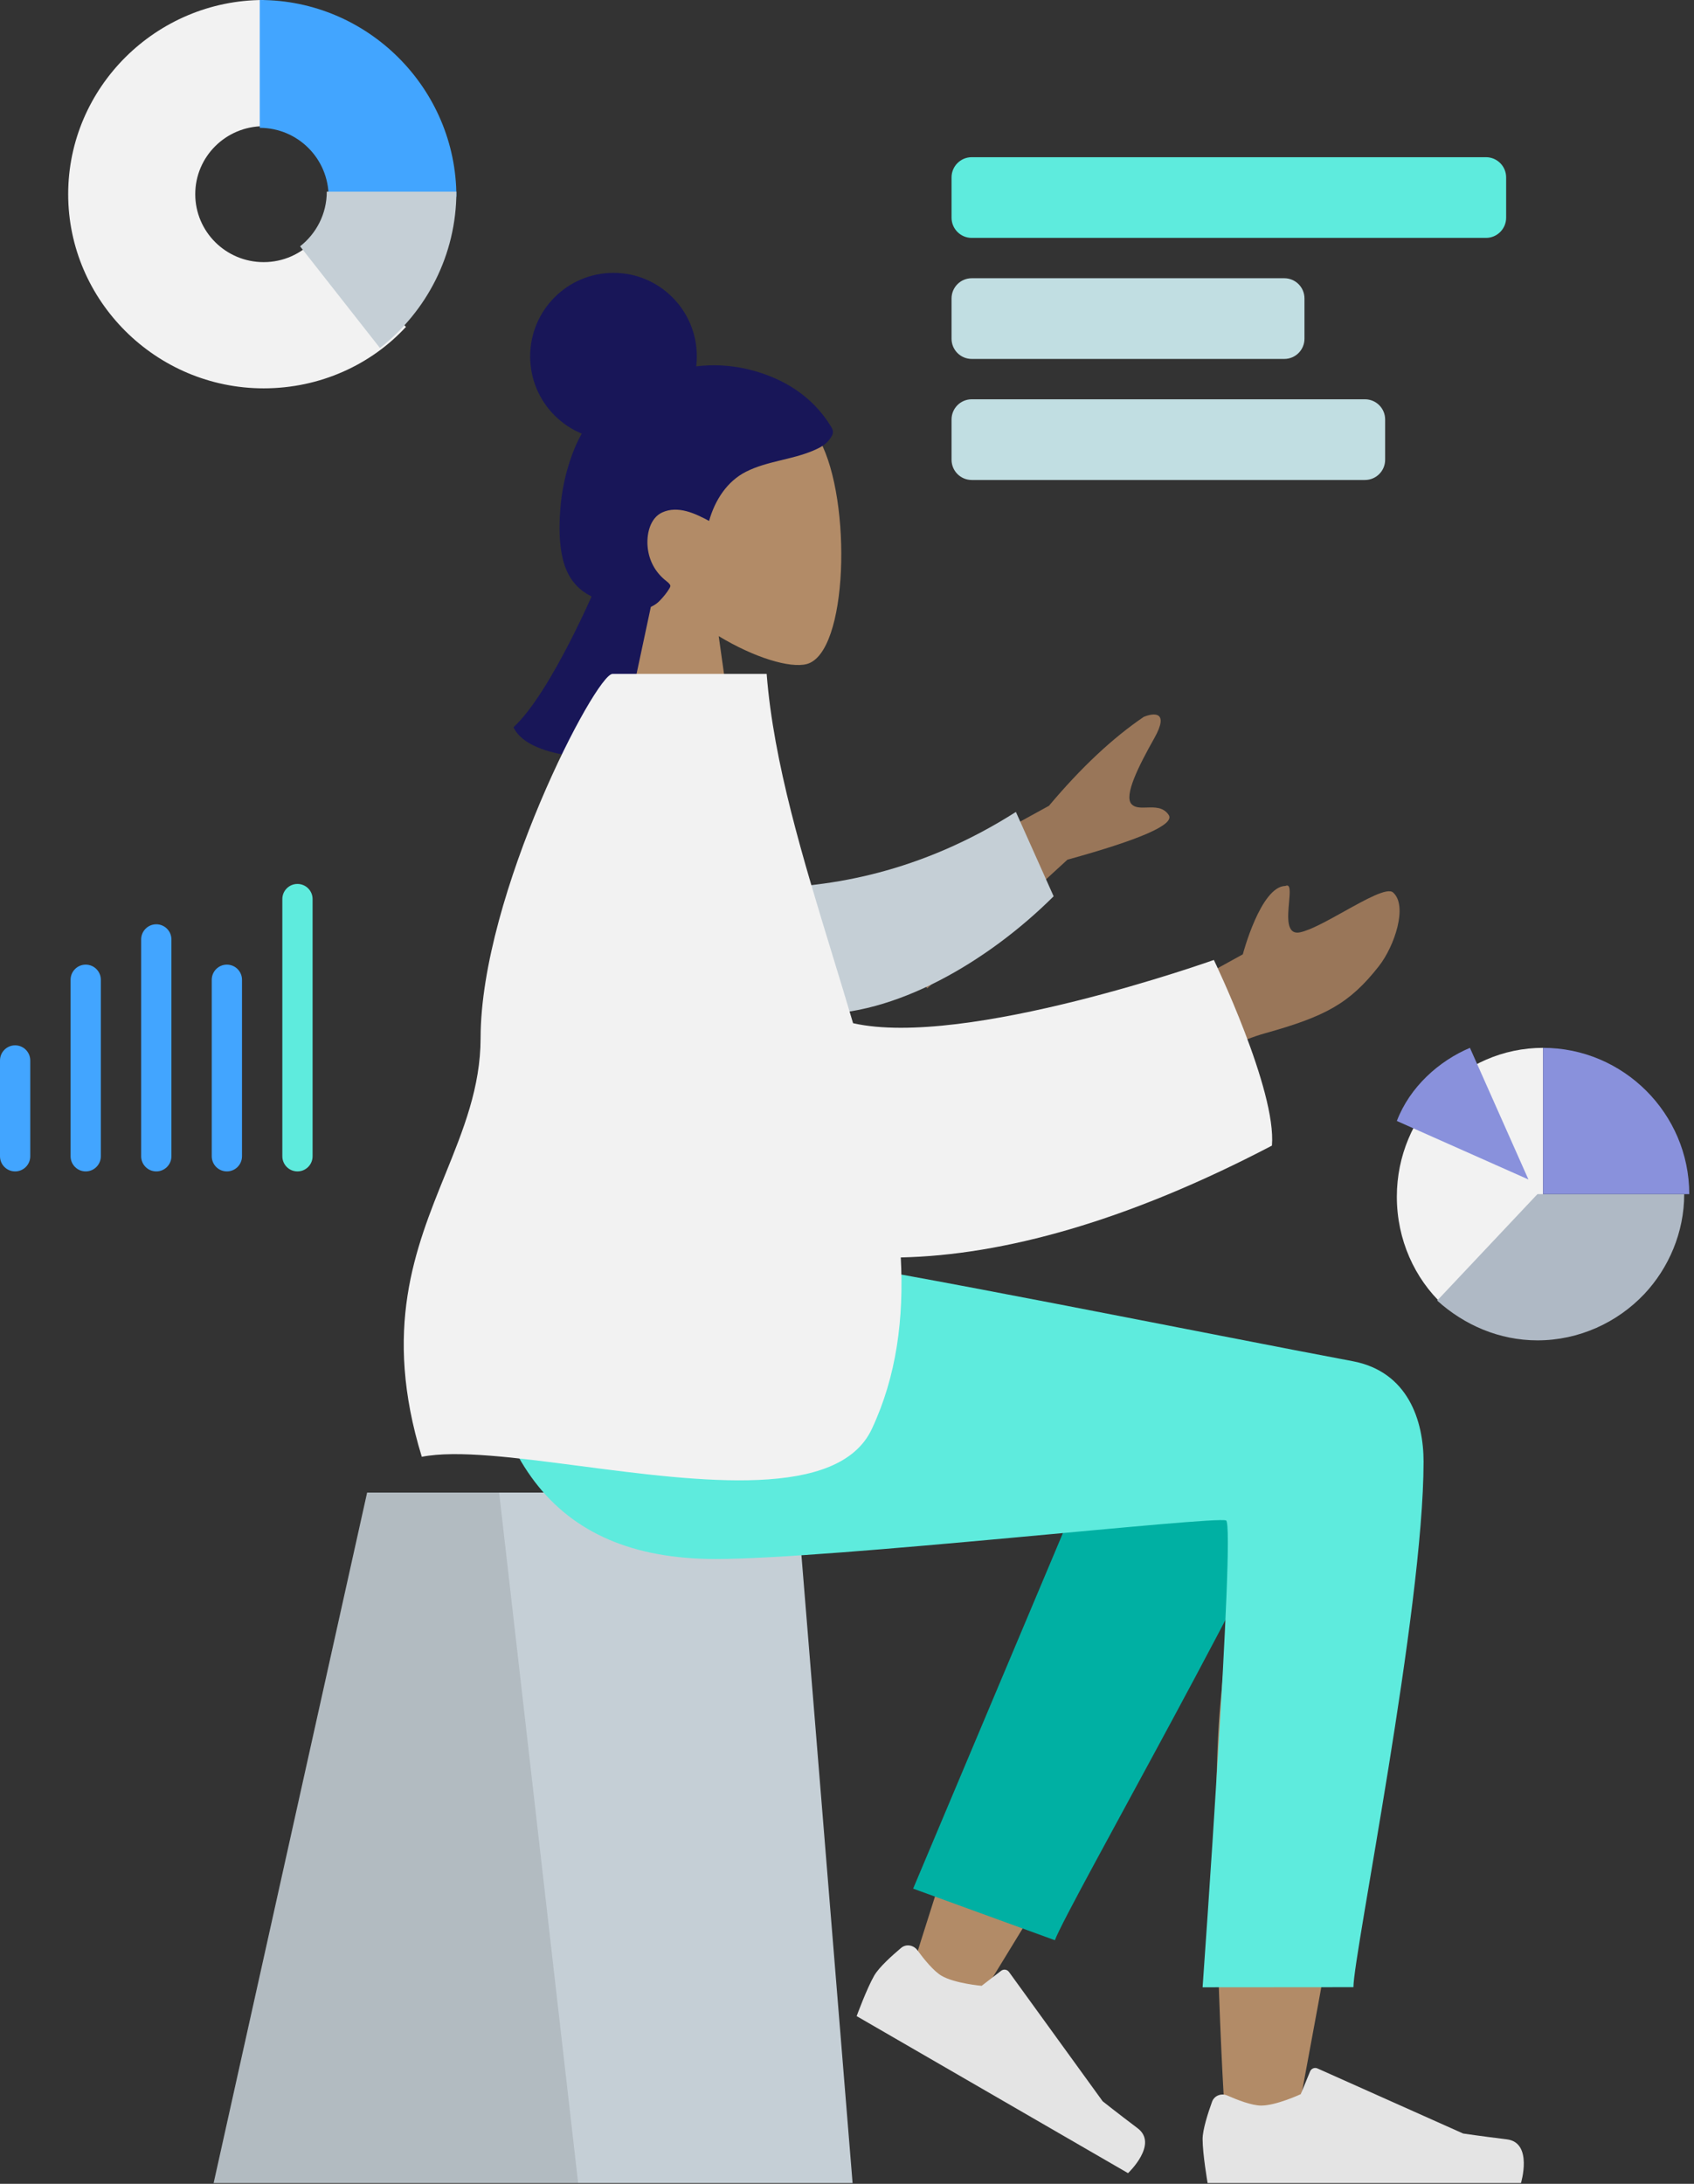 <?xml version="1.0" encoding="UTF-8" standalone="no"?>
<!DOCTYPE svg PUBLIC "-//W3C//DTD SVG 1.1//EN" "http://www.w3.org/Graphics/SVG/1.1/DTD/svg11.dtd">
<svg width="100%" height="100%" viewBox="0 0 336 433" version="1.1" xmlns="http://www.w3.org/2000/svg" xmlns:xlink="http://www.w3.org/1999/xlink" xml:space="preserve" xmlns:serif="http://www.serif.com/" style="fill-rule:evenodd;clip-rule:evenodd;stroke-linejoin:round;stroke-miterlimit:2;">
    <rect x="0" y="0" width="336" height="433" fill="#333333" stroke="none"/>
    <g transform="matrix(1,0,0,1,-13.845,-54.003)">
        <g id="Chart" transform="matrix(1,0,0,1,11.814,40.253)">
            <path id="Value" d="M64.215,61.463C61.739,64.081 58.231,65.725 54.331,65.725C46.835,65.725 40.759,59.692 40.759,52.25C40.759,44.808 46.835,38.775 54.331,38.775L54.331,13.75C33.007,13.75 15.554,31.079 15.554,52.25C15.554,73.421 33.007,90.75 54.331,90.75C65.531,90.75 75.654,86.045 82.554,78.561L64.215,61.463Z" style="fill:rgb(242,242,242);"/>
            <path id="Value_2" d="M53.554,13.75L53.554,39.1C61.093,39.1 67.204,45.211 67.204,52.75L92.554,52.75C92.554,31.304 75,13.75 53.554,13.75Z" style="fill:rgb(66,165,255);"/>
            <path id="Value_3" d="M66.846,51.75C66.846,56.151 64.773,60.062 61.554,62.588L77.392,82.75C86.611,75.532 92.554,64.343 92.554,51.75L66.846,51.75Z" style="fill:rgb(197,207,214);"/>
        </g>
        <g id="Head-Front" serif:id="Head/Front" transform="matrix(1.102,0,0,1.104,101.859,127.148)">
            <g id="Head-Front-Bun-and-Mullet" serif:id="Head/Front/Bun and Mullet">
                <g id="Head">
                    <path id="SKIN" d="M49.489,47.994C55.965,51.897 62.328,53.783 65.314,53.013C72.804,51.083 73.492,23.685 67.697,12.884C61.903,2.083 32.112,-2.625 30.611,18.776C30.09,26.203 33.208,32.831 37.816,38.24L29.554,76.75L53.554,76.75L49.489,47.994Z" style="fill:rgb(178,139,103);"/>
                </g>
                <path id="hair" d="M58.218,1.12C41.554,-5.107 28.486,6.925 26.753,8.905C24.916,11.005 23.694,13.628 22.789,16.297C21.807,19.195 21.199,22.207 20.975,25.275C20.762,28.191 20.742,31.273 21.426,34.127C22.065,36.795 23.432,38.984 25.715,40.372C26.76,41.008 27.885,41.486 29.017,41.923C30.132,42.353 31.25,42.772 32.418,43.013C34.629,43.47 37.176,43.392 38.879,41.632C39.493,40.998 40.168,40.201 40.615,39.426C40.776,39.147 40.874,38.965 40.678,38.693C40.444,38.366 40.065,38.116 39.764,37.861C38.047,36.406 36.984,34.464 36.717,32.155C36.445,29.813 37.074,26.789 39.351,25.767C42.162,24.505 45.258,25.954 47.757,27.304C48.819,23.556 50.999,20.182 54.417,18.462C58.199,16.56 62.539,16.338 66.425,14.706C67.438,14.281 68.469,13.798 69.215,12.932C69.527,12.57 69.892,12.1 70.017,11.621C70.18,10.992 69.774,10.465 69.461,9.974C67.799,7.374 64.565,3.492 58.218,1.12Z" style="fill:rgb(24,22,88);"/>
                <circle id="Oval" cx="30.554" cy="-2.25" r="15" style="fill:rgb(24,22,88);"/>
                <path id="Path-5" serif:id="Path 5" d="M27.487,38.88C27.487,38.88 19.386,58.044 12.557,64.365C15.554,70.716 31.46,69.952 31.46,69.952L37.457,41.891L27.487,38.88Z" style="fill:rgb(24,22,88);"/>
            </g>
        </g>
        <g id="Lower-Body-Sitting" serif:id="Lower Body/Sitting" transform="matrix(1.102,0,0,1.104,11.531,333.67)">
            <g id="Lower-Body-Sitting-Skinny-Jeans-1" serif:id="Lower Body/Sitting/Skinny Jeans 1">
                <g id="Seat">
                    <g id="Seat_2">
                        <path id="Seat-Stuff" serif:id="Seat Stuff" d="M68.177,14.75L145.431,14.75L155.554,138.75L40.554,138.75L68.177,14.75Z" style="fill:rgb(197,207,214);"/>
                        <path id="Seat-Stuff_2" serif:id="Seat Stuff_2" d="M68.177,14.75L91.937,14.75L106.158,138.75L40.554,138.75L68.177,14.75Z" style="fill-opacity:0.1;"/>
                    </g>
                </g>
                <path id="LegBack" d="M187.877,39.317C179.196,57.728 165.631,102.422 165.631,102.422L177.147,107.684C177.147,107.684 206.368,60.702 224.226,28.586C223.394,35.816 222.547,43.956 221.762,52.513C219.901,72.783 221.761,116.577 222.762,129.227C223.391,137.178 234.194,135.512 235.202,129.207C235.373,128.139 236.069,124.389 237.108,118.795C242.201,91.363 255.531,19.568 255.554,1.988C255.564,-5.085 241.744,-11.44 233.507,-6.494C227.85,-12.531 217.142,-16.01 210.99,-6.038C207.079,0.302 197.787,18.3 187.877,39.317Z" style="fill:rgb(178,139,103);"/>
                <path id="LegLower" d="M166.454,85.875L205.981,-7.763C215.451,-22.995 242,-4.663 238.771,4.172C231.439,24.229 194.154,89.164 191.969,95.14L166.454,85.875Z" style="fill:rgb(0,176,163);"/>
                <path id="shoe" d="M167.218,96.935C166.525,95.991 165.184,95.767 164.288,96.521C162.653,97.896 160.302,100.014 159.453,101.484C158.101,103.826 156.287,108.771 156.287,108.771C159.004,110.34 205.132,136.972 205.132,136.972C205.132,136.972 210.67,131.777 206.858,128.907C203.045,126.036 200.566,124.065 200.566,124.065L183.706,100.837C183.375,100.381 182.733,100.288 182.287,100.632L178.784,103.329C178.784,103.329 173.963,102.909 171.589,101.538C170.143,100.703 168.378,98.517 167.218,96.935Z" style="fill:rgb(228,228,228);"/>
                <path id="shoe_2" d="M223.004,123.034C221.932,122.563 220.658,123.04 220.259,124.141C219.531,126.148 218.554,129.159 218.554,130.856C218.554,133.561 219.455,138.75 219.455,138.75L275.857,138.75C275.857,138.75 278.056,131.482 273.319,130.902C268.582,130.323 265.449,129.856 265.449,129.856L239.234,118.169C238.719,117.939 238.117,118.18 237.902,118.701L236.217,122.789C236.217,122.789 231.832,124.835 229.091,124.835C227.422,124.835 224.8,123.824 223.004,123.034Z" style="fill:rgb(228,228,228);"/>
                <path id="Leg-and-Butt" serif:id="Leg and Butt" d="M258.324,9.183C258.324,35.75 245.708,97.72 245.7,103.57L218.554,103.591C218.554,103.591 224.514,20.648 222.781,19.754C221.047,18.861 151.73,26.675 130.94,26.675C100.962,26.675 88.56,7.77 87.554,-27.25L146.94,-27.25C159.032,-25.956 222.103,-13.235 245.526,-8.862C255.554,-6.989 258.324,1.864 258.324,9.183Z" style="fill:rgb(94,235,221);"/>
            </g>
        </g>
        <g id="Upper-Body" serif:id="Upper Body" transform="matrix(1.102,0,0,1.104,35.766,217.709)">
            <g id="Upper-Body-Pointing-Forward" serif:id="Upper Body/Pointing Forward">
                <path id="SKIN1" serif:id="SKIN" d="M168.902,-3.56L134.192,15.45L147.01,29.208L172.231,6.115C185.517,2.454 191.593,-0.225 190.458,-1.921C189.502,-3.35 187.959,-3.301 186.539,-3.255C185.432,-3.219 184.399,-3.186 183.774,-3.856C182.348,-5.387 185.069,-10.74 187.869,-15.708C190.668,-20.677 187.675,-20.245 185.963,-19.53C180.361,-15.738 174.674,-10.414 168.902,-3.56ZM203.8,23.114L188.554,31.49L189.422,46.79C189.422,46.79 199.297,39.663 207.792,37.294C218.624,34.274 223.007,31.968 228.3,25.223C231.132,21.615 233.536,14.36 230.84,11.998C229.806,11.091 225.953,13.232 222.022,15.417C219.026,17.082 215.984,18.772 214.11,19.158C211.588,19.677 211.883,16.407 212.119,13.795C212.288,11.92 212.427,10.383 211.472,10.827C207.009,10.904 203.8,23.114 203.8,23.114Z" style="fill:rgb(153,118,89);"/>
                <g id="Group-3" serif:id="Group 3">
                    <path id="Mask" d="M117.288,11.215C129.446,11.087 145.658,8.519 162.957,-2.461L169.75,12.689C157.818,24.53 141.04,34.26 126.37,33.848C114.809,33.523 108.901,19.539 117.288,11.215Z" style="fill:rgb(197,207,214);"/>
                </g>
                <g id="Group-27" serif:id="Group 27">
                    <path id="Mask1" serif:id="Mask" d="M84.499,115.009C72.941,113.502 62.32,112.117 56.027,113.356C48.965,90.423 54.829,75.984 60.242,62.655C63.504,54.621 66.603,46.99 66.61,38.147C66.629,12.392 87.308,-27.25 90.351,-27.25L118.098,-27.25C119.338,-11.313 124.633,5.943 129.961,23.31C131.206,27.365 132.452,31.427 133.649,35.479C153.814,40.057 198.59,24.123 198.59,24.123C198.59,24.123 209.894,47.509 209.041,57.467C182.978,71.081 160.641,77.151 142.237,77.552C142.822,88.471 141.493,98.862 137.028,108.356C131.045,121.077 106.13,117.829 84.499,115.009Z" style="fill:rgb(242,242,242);"/>
                </g>
            </g>
        </g>
        <g id="Bars" transform="matrix(1,0,0,1,-32.971,79.422)">
            <path id="Rectangle" d="M345.554,9.75C345.554,7.542 343.762,5.75 341.554,5.75L239.554,5.75C237.346,5.75 235.554,7.542 235.554,9.75L235.554,17.75C235.554,19.958 237.346,21.75 239.554,21.75L341.554,21.75C343.762,21.75 345.554,19.958 345.554,17.75L345.554,9.75Z" style="fill:rgb(94,235,221);"/>
            <path id="Rectangle1" serif:id="Rectangle" d="M305.554,33.75C305.554,31.542 303.762,29.75 301.554,29.75L239.554,29.75C237.346,29.75 235.554,31.542 235.554,33.75L235.554,41.75C235.554,43.958 237.346,45.75 239.554,45.75L301.554,45.75C303.762,45.75 305.554,43.958 305.554,41.75L305.554,33.75Z" style="fill:rgb(193,222,226);"/>
            <path id="Rectangle_2" d="M321.554,57.75C321.554,55.542 319.762,53.75 317.554,53.75L239.554,53.75C237.346,53.75 235.554,55.542 235.554,57.75L235.554,65.75C235.554,67.958 237.346,69.75 239.554,69.75L317.554,69.75C319.762,69.75 321.554,67.958 321.554,65.75L321.554,57.75Z" style="fill:rgb(193,222,226);"/>
        </g>
        <g id="Graph" transform="matrix(1,0,0,1,14.291,-169.483)">
            <path id="Value_4" d="M5.554,433.75C5.554,432.094 4.21,430.75 2.554,430.75C0.898,430.75 -0.446,432.094 -0.446,433.75L-0.446,452.75C-0.446,454.406 0.898,455.75 2.554,455.75C4.21,455.75 5.554,454.406 5.554,452.75L5.554,433.75Z" style="fill:rgb(66,165,255);"/>
            <path id="Value_5" d="M19.554,417.75C19.554,416.094 18.21,414.75 16.554,414.75C14.898,414.75 13.554,416.094 13.554,417.75L13.554,452.75C13.554,454.406 14.898,455.75 16.554,455.75C18.21,455.75 19.554,454.406 19.554,452.75L19.554,417.75Z" style="fill:rgb(66,165,255);"/>
            <path id="Value_6" d="M33.554,409.75C33.554,408.094 32.21,406.75 30.554,406.75C28.898,406.75 27.554,408.094 27.554,409.75L27.554,452.75C27.554,454.406 28.898,455.75 30.554,455.75C32.21,455.75 33.554,454.406 33.554,452.75L33.554,409.75Z" style="fill:rgb(66,165,255);"/>
            <path id="Value_7" d="M47.554,417.75C47.554,416.094 46.21,414.75 44.554,414.75C42.898,414.75 41.554,416.094 41.554,417.75L41.554,452.75C41.554,454.406 42.898,455.75 44.554,455.75C46.21,455.75 47.554,454.406 47.554,452.75L47.554,417.75Z" style="fill:rgb(66,165,255);"/>
            <path id="Value1" serif:id="Value" d="M61.554,401.75C61.554,400.094 60.21,398.75 58.554,398.75C56.898,398.75 55.554,400.094 55.554,401.75L55.554,452.75C55.554,454.406 56.898,455.75 58.554,455.75C60.21,455.75 61.554,454.406 61.554,452.75L61.554,401.75Z" style="fill:rgb(94,235,221);"/>
        </g>
        <g id="Pie-Chart" serif:id="Pie Chart" transform="matrix(1,0,0,1,-8.65,-146.983)">
            <path id="Value_8" d="M299.554,438.266C299.554,422.035 312.607,408.75 328.554,408.75L328.554,438.266L308.735,459.75C303.098,454.498 299.554,446.792 299.554,438.266Z" style="fill:rgb(242,242,242);"/>
            <path id="Value_9" d="M327.446,437.75L356.554,437.75C356.554,445.32 353.485,452.414 348.632,457.569C343.295,463.206 335.695,466.75 327.446,466.75C319.848,466.75 312.892,463.692 307.554,458.858L327.446,437.75Z" style="fill:rgb(175,185,197);"/>
            <path id="Value_10" d="M357.554,437.75C357.554,421.803 344.501,408.75 328.554,408.75L328.554,437.75L357.554,437.75ZM314.054,408.75L325.654,434.85L299.554,423.25C302.135,416.484 307.931,411.331 314.054,408.75Z" style="fill:rgb(137,145,220);"/>
        </g>
    </g>
</svg>
